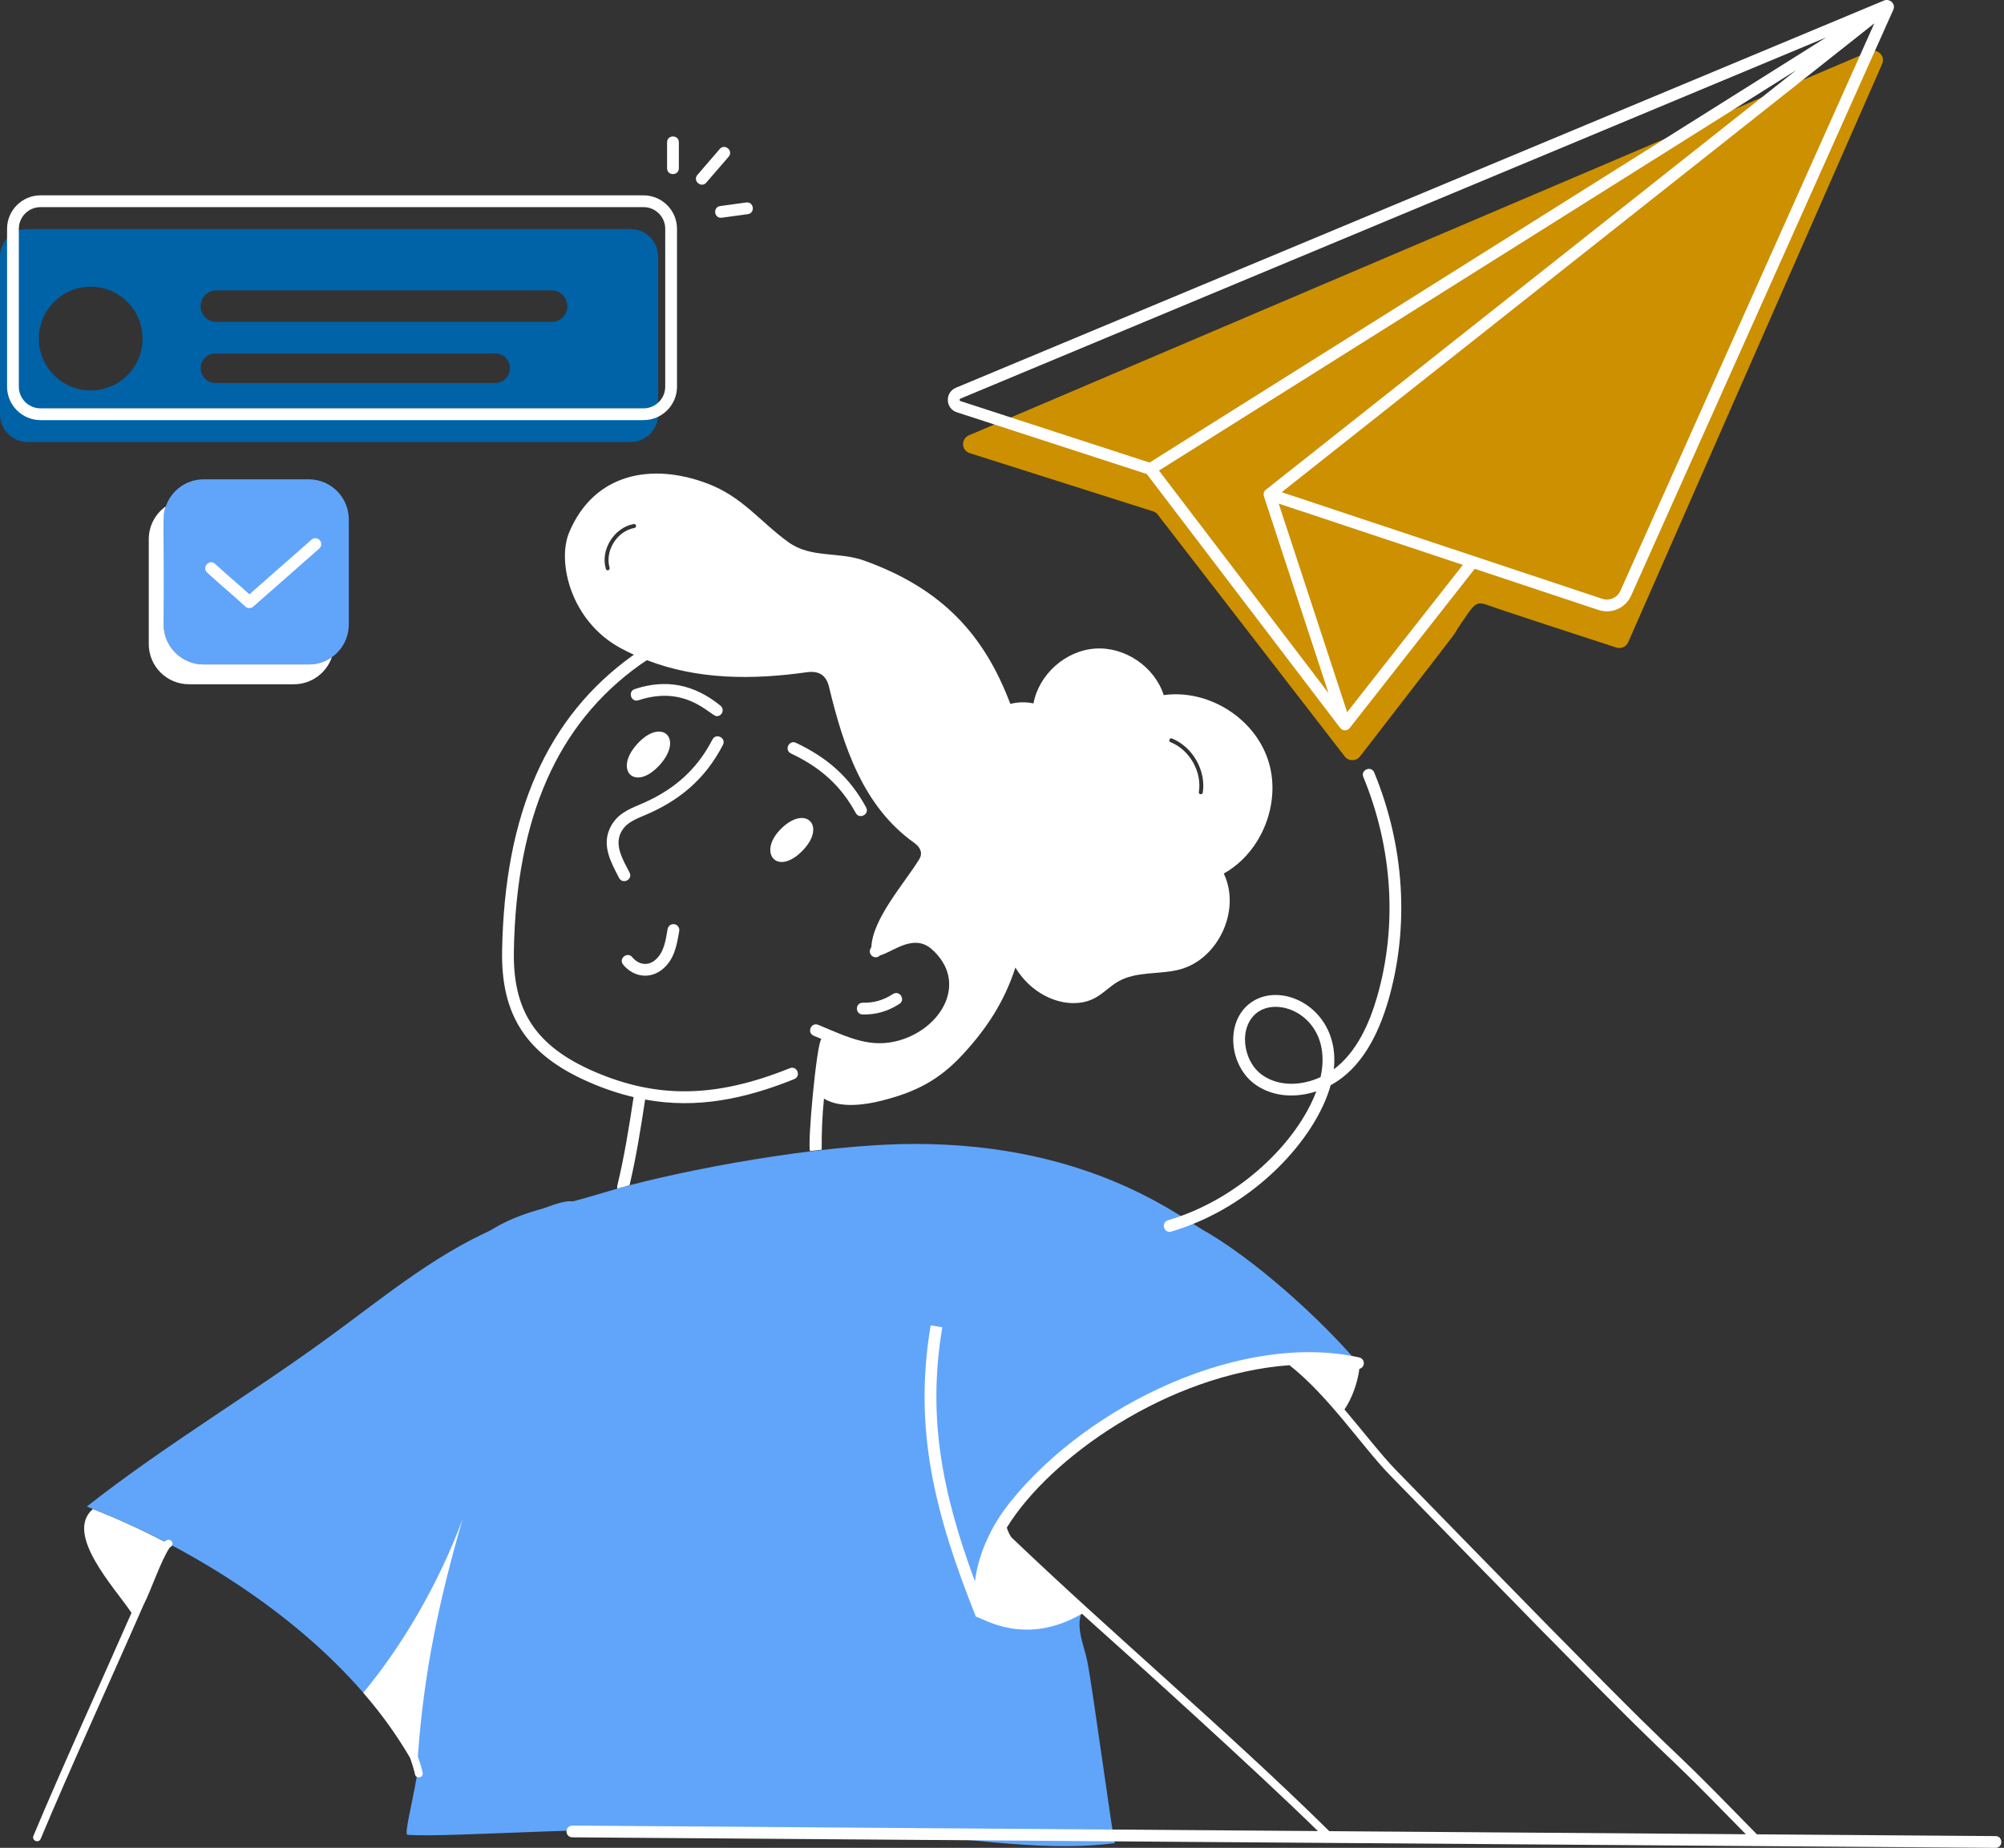 <svg width="206" height="190" viewBox="0 0 206 190" fill="none" xmlns="http://www.w3.org/2000/svg">
<rect x="0" y="0" width="206" height="190" fill="#333333" stroke="none"/>
<g clip-path="url(#clip0_1208_1117)">
<path d="M35.854 53.409V64.207C35.854 65.603 35.168 66.829 34.111 67.571C33.441 68.047 32.618 68.322 31.738 68.322H20.941C18.665 68.322 16.817 66.482 16.817 64.206V53.409C16.817 51.159 18.641 49.285 20.941 49.285H31.738C34.014 49.285 35.854 51.133 35.854 53.409V53.409Z" fill="#60A5FA"/>
<path d="M193.474 6.579L167.371 66.037C167.165 66.504 166.635 66.741 166.144 66.583C151.276 61.736 153.638 62.453 153.303 62.347C152.233 61.985 151.864 61.726 151.015 62.909C147.464 67.957 153.831 59.595 139.804 77.778C139.408 78.293 138.624 78.293 138.236 77.786L119.006 52.91C118.887 52.752 118.721 52.642 118.531 52.578L99.68 46.592C98.809 46.315 98.762 45.12 99.609 44.755L192.183 5.297C193.006 4.941 193.837 5.764 193.473 6.58L193.474 6.579Z" fill="#CC9000"/>
<path d="M78.624 149.233C51.489 179.172 53.046 171.824 46.613 178.896C44.697 181.026 43.777 182.758 43.432 183.103C42.345 180.755 40.194 177.324 37.343 174.048C30.008 165.582 19.131 158.826 8.922 154.906C16.958 148.592 25.732 143.4 33.953 137.382C39.466 133.364 45.438 128.353 52.166 125.796C53.416 125.315 57.591 123.312 58.745 123.529C62.014 124.129 66.581 133.096 68.512 135.82C71.749 140.396 74.97 144.979 78.624 149.233Z" fill="#60A5FA"/>
<path d="M139.96 140.588C137.892 140.941 137.051 139.929 135.754 139.995C134.143 140.083 131.844 139.282 130.273 139.698C125.017 141.061 122.116 141.581 117.325 144.153C111.5 147.278 105.715 152.222 102.229 157.831C105.098 160.611 108.342 162.775 111.419 165.283C110.394 167.07 111.38 168.921 111.756 170.764C112.315 173.449 114.444 189.513 114.616 189.513C106.283 190.595 97.781 188.536 89.376 188.487C85.538 188.472 81.132 188.431 77.309 188.239C63.069 187.557 46.347 188.993 41.886 188.655C41.537 188.625 42.295 185.806 42.799 182.91C42.807 182.894 42.799 182.886 42.807 182.878C44.491 174.176 44.3 170.453 43.689 164.625C43.17 161.517 42.758 148.458 43.2 143.304C43.544 139.161 43.585 135.283 45.556 131.63C49.295 124.768 57.048 124.218 57.471 123.793C57.87 123.793 58.837 123.543 59.218 123.44C60.372 123.136 61.942 122.655 63.464 122.214C70.173 120.315 84.085 117.648 93.92 117.623C112.574 117.57 121.913 125.665 124.16 126.749C130.26 130.417 137.013 136.965 139.96 140.587V140.588Z" fill="#60A5FA"/>
<path d="M64.816 23.551H2.833C1.267 23.551 0 24.818 0 26.384V42.612C0 44.178 1.267 45.445 2.833 45.445H64.816C66.382 45.445 67.657 44.178 67.657 42.612V26.384C67.657 24.818 66.382 23.551 64.816 23.551ZM9.329 40.143C6.383 40.143 3.995 37.762 3.995 34.817C3.995 31.872 6.383 29.483 9.329 29.483C12.274 29.483 14.654 31.872 14.654 34.817C14.654 37.762 12.274 40.143 9.329 40.143ZM50.896 39.384H22.152C21.304 39.384 20.627 38.706 20.627 37.859C20.627 37.011 21.304 36.342 22.152 36.342H50.896C51.744 36.342 52.422 37.02 52.422 37.859C52.422 38.698 51.744 39.384 50.896 39.384ZM56.706 33.097H22.24C21.352 33.097 20.626 32.379 20.626 31.483C20.626 30.587 21.346 29.861 22.24 29.861H56.706C57.602 29.861 58.321 30.588 58.321 31.483C58.321 32.379 57.609 33.097 56.706 33.097Z" fill="#0062A7"/>
<path d="M20.942 68.322C18.666 68.322 16.818 66.482 16.818 64.207C16.894 53.144 16.645 53.219 17.044 52.069C15.986 52.812 15.293 54.039 15.293 55.435V66.232C15.293 68.508 17.141 70.356 19.417 70.356H30.214C32.022 70.356 33.555 69.194 34.111 67.572C33.442 68.047 32.618 68.322 31.739 68.322H20.941H20.942Z" fill="white"/>
<path d="M98.36 42.392L117.885 48.742C137.608 74.635 137.704 74.79 137.784 74.864C138.03 75.175 138.497 75.164 138.734 74.864L151.594 58.486L164.313 62.718C165.65 63.162 167.097 62.531 167.675 61.239L194.624 0.998C194.9 0.385 194.25 -0.188 193.657 0.058L98.265 39.867C97.107 40.352 97.171 42.007 98.36 42.392ZM130.108 50.366C129.909 50.532 129.854 50.814 129.92 51.017L136.563 71.266L119.135 48.384L184.636 7.215C184.554 7.279 130.027 50.435 130.108 50.367V50.366ZM138.48 73.227L131.445 51.782L150.374 58.08L138.48 73.226V73.227ZM166.57 60.744C166.248 61.462 165.444 61.818 164.695 61.568L131.749 50.608L192.671 2.4L166.57 60.744ZM98.732 40.984L187.715 3.85L118.169 47.561L98.734 41.241C98.611 41.2 98.607 41.035 98.732 40.984Z" fill="white"/>
<path d="M130.33 78.089C128.871 73.748 124.133 70.847 119.625 71.471C118.688 68.562 115.651 66.487 112.598 66.687C109.553 66.88 106.797 69.323 106.236 72.328C105.435 72.152 104.625 72.184 103.856 72.376C101.176 65.27 96.862 60.535 88.857 57.649C86.204 56.687 83.384 57.424 81.06 55.758C78.104 53.627 76.333 51.078 72.711 49.716C67.007 47.553 61.061 48.634 58.497 54.764C57.247 57.815 58.678 63.848 63.761 66.623C64.226 66.871 64.691 67.104 65.163 67.32C65.123 67.344 65.083 67.368 65.043 67.4C56.245 73.698 51.854 83.634 51.613 97.784C51.501 104.31 54.027 108.448 60.612 111.293C62.142 111.958 63.641 112.455 65.131 112.807C64.634 116.077 64.154 119.025 63.456 121.91C63.432 122.014 63.432 122.118 63.465 122.214C63.889 122.094 64.314 121.974 64.715 121.862C65.379 119.066 65.836 116.205 66.317 113.056C71.649 114.045 76.637 112.975 81.645 110.956C82.386 110.645 81.921 109.534 81.188 109.835C73.609 112.887 67.599 112.992 61.093 110.187C54.955 107.527 52.712 103.82 52.824 97.8C53.056 84.066 57.287 74.443 65.749 68.386C65.997 68.21 66.245 68.041 66.502 67.881C71.742 69.9 77.335 69.908 82.92 69.123C84.178 68.947 84.923 69.412 85.211 70.598C86.686 76.695 88.689 82.921 94.009 86.687C94.65 87.152 94.85 87.752 94.514 88.313C92.998 90.801 89.699 94.436 89.57 97.391C89.043 98.096 89.942 98.769 90.452 98.241C91.817 97.864 93.896 95.965 95.764 97.584C99.536 100.91 96.891 105.646 92.527 106.951C89.509 107.852 87.213 106.667 84.105 105.372C83.355 105.084 82.914 106.197 83.657 106.502C83.913 106.606 84.177 106.71 84.434 106.823C83.927 107.391 82.996 117.545 83.264 118.353L84.466 118.208C84.45 116.501 84.522 114.747 84.698 112.96C86.421 114.033 89.161 113.544 90.58 113.184C94.194 112.286 96.597 111.005 99.001 108.385C101.493 105.684 103.272 102.912 104.378 99.482C106.365 102.795 110.188 103.926 112.583 102.599C113.44 102.134 114.114 101.389 114.963 100.908C116.838 99.843 119.186 100.228 121.277 99.682C125.259 98.617 127.591 93.537 125.796 89.819C129.77 87.6 131.782 82.391 130.331 78.089L130.33 78.089ZM65.219 54.284C63.411 54.608 62.161 56.656 62.663 58.379C62.696 58.483 62.631 58.595 62.527 58.627C62.48 58.673 62.316 58.63 62.279 58.49C61.7 56.574 63.104 54.241 65.147 53.883C65.416 53.845 65.475 54.247 65.219 54.284ZM123.639 81.495C123.599 81.755 123.18 81.696 123.239 81.439C123.567 79.348 122.285 77.096 120.322 76.311C120.077 76.208 120.225 75.838 120.474 75.934C122.598 76.791 123.991 79.235 123.639 81.495H123.639Z" fill="white"/>
<path d="M88.674 104.31C90.044 104.339 91.243 103.996 92.446 103.228C93.121 102.797 92.47 101.777 91.795 102.207C90.791 102.848 89.833 103.126 88.701 103.099C87.88 103.104 87.89 104.292 88.675 104.31H88.674Z" fill="white"/>
<path d="M74.312 76.593C74.678 75.881 73.602 75.326 73.236 76.038C71.531 79.343 69.025 81.359 65.773 82.724C64.565 83.231 63.316 83.754 62.663 85.234C61.89 86.985 62.781 88.635 63.638 90.271C64.006 90.983 65.081 90.425 64.713 89.715C64.04 88.43 63.203 87.01 63.771 85.723C64.229 84.684 65.117 84.311 66.241 83.841C69.748 82.368 72.463 80.177 74.312 76.594V76.593Z" fill="white"/>
<path d="M81.826 76.38C81.103 76.037 80.584 77.131 81.308 77.473C84.402 78.938 86.455 80.826 87.967 83.596C88.347 84.292 89.413 83.719 89.03 83.016C87.388 80.007 85.166 77.96 81.826 76.38Z" fill="white"/>
<path d="M82.533 87.428C84.995 84.866 82.756 82.653 80.192 85.313C77.887 87.705 79.903 90.164 82.533 87.428Z" fill="white"/>
<path d="M67.82 78.648C70.302 75.895 67.991 73.737 65.487 76.515C63.035 79.236 65.3 81.443 67.82 78.648Z" fill="white"/>
<path d="M65.633 72.001C70.582 70.367 73.03 73.637 73.68 73.637C74.249 73.637 74.501 72.921 74.062 72.562C71.346 70.351 68.464 69.792 65.252 70.851C64.493 71.102 64.871 72.252 65.632 72.001L65.633 72.001Z" fill="white"/>
<path d="M68.629 95.522C68.427 96.703 68.264 97.909 67.379 98.686C66.599 99.371 65.63 99.192 64.993 98.421C64.486 97.803 63.549 98.573 64.06 99.191C65.155 100.519 66.91 100.707 68.177 99.595C69.336 98.579 69.568 97.206 69.821 95.728C69.879 95.399 69.658 95.086 69.328 95.029C69 94.971 68.686 95.192 68.629 95.522V95.522Z" fill="white"/>
<path d="M17.154 158.367C17.064 158.412 16.98 158.463 16.895 158.511C14.441 157.239 11.968 156.113 9.547 155.163C6.569 157.723 11.816 163.284 13.517 165.835C10.219 173.341 6.249 182.03 3.437 188.761C3.232 189.253 3.975 189.565 4.182 189.072C7.105 182.074 11.298 172.925 14.737 165.06C15.588 163.394 16.496 160.558 17.438 159.13C18.052 158.805 17.598 158.145 17.153 158.367L17.154 158.367Z" fill="white"/>
<path d="M37.342 174.05C39.18 176.163 40.798 178.409 42.161 180.758C42.305 181.176 42.571 181.998 42.657 182.427C42.763 182.955 43.554 182.794 43.449 182.269C43.358 181.81 43.105 181.034 42.954 180.589C43.559 171.983 45.167 164.373 47.569 156.158C45.044 162.984 41.261 169.326 37.342 174.05L37.342 174.05Z" fill="white"/>
<path d="M205.128 188.79L180.6 188.608C167.264 174.919 178.187 186.735 150.315 158.149L143.431 151.086C142.056 149.68 140.087 147.134 138.203 144.923C138.988 143.78 139.56 142.141 139.738 140.746C140.368 140.583 140.33 139.712 139.722 139.576C127.823 136.919 111.999 144.313 103.878 154.403C101.82 156.96 100.569 159.824 100.219 162.601C96.901 153.634 95.29 145.823 96.863 136.472L95.668 136.271C93.866 146.988 96.11 155.678 100.314 166.226C101.161 166.442 105.406 169.299 111.216 165.929C115.892 170.103 128.935 181.867 135.475 188.273L58.841 187.706C57.986 187.765 58.079 188.912 58.832 188.917C59.37 188.921 205.242 190 205.124 190C205.922 190 205.925 188.795 205.128 188.789L205.128 188.79ZM103.946 158.05C103.745 157.746 103.602 157.419 103.494 157.073C107.876 149.896 120.052 141.288 132.546 140.37C136.554 143.505 140.116 148.849 142.853 151.65L149.737 158.713C177.328 187.01 166.745 175.568 179.464 188.6L136.644 188.283C126.263 178.051 114.018 167.698 103.946 158.05V158.05Z" fill="white"/>
<path d="M120.066 125.47C119.307 125.696 119.634 126.864 120.411 126.631C129.001 124.081 135.281 117.015 136.786 111.579C139.972 109.86 141.722 106.3 142.725 102.816C144.895 95.277 144.375 86.973 141.263 79.434C140.958 78.693 139.838 79.155 140.144 79.895C143.152 87.183 143.656 95.205 141.562 102.481C140.761 105.265 139.439 108.21 137.108 109.946C137.796 103.826 131.9 100.79 128.634 103.053C125.837 104.99 126.334 109.704 129.149 111.59C131.013 112.84 133.302 112.873 135.308 112.215C133.403 117.306 127.577 123.241 120.067 125.47H120.066ZM129.823 110.585C127.711 109.17 127.244 105.487 129.322 104.048C131.777 102.348 137.057 104.839 135.747 110.75C133.889 111.606 131.605 111.779 129.823 110.585Z" fill="white"/>
<path d="M66.153 43.197C68.049 43.197 69.592 41.654 69.592 39.758V23.526C69.592 21.63 68.049 20.086 66.153 20.086H4.165C2.269 20.086 0.726 21.629 0.726 23.526V39.758C0.726 41.654 2.269 43.197 4.165 43.197H66.153H66.153ZM1.937 39.758V23.526C1.937 22.297 2.937 21.297 4.165 21.297H66.153C67.382 21.297 68.382 22.297 68.382 23.526V39.758C68.382 40.987 67.382 41.987 66.153 41.987H4.165C2.937 41.987 1.937 40.987 1.937 39.758Z" fill="white"/>
<path d="M32.019 55.492L25.639 61.108C24.162 59.764 23.691 59.435 22.114 57.98C21.527 57.438 20.704 58.327 21.294 58.87C22.986 60.431 23.557 60.83 25.221 62.366C25.451 62.578 25.802 62.578 26.031 62.376L32.819 56.4C33.07 56.179 33.094 55.796 32.873 55.546C32.651 55.294 32.27 55.27 32.019 55.492Z" fill="white"/>
<path d="M69.783 17.299V14.633C69.783 13.833 68.572 13.832 68.572 14.633V17.299C68.572 18.099 69.783 18.1 69.783 17.299Z" fill="white"/>
<path d="M72.607 18.771L74.901 16.113C75.424 15.506 74.506 14.716 73.984 15.323L71.691 17.981C71.167 18.587 72.085 19.378 72.607 18.771Z" fill="white"/>
<path d="M74.199 22.386L76.867 22.02C77.66 21.91 77.496 20.712 76.703 20.82L74.034 21.186C73.246 21.295 73.399 22.487 74.199 22.386Z" fill="white"/>
</g>
<defs>
<clipPath id="clip0_1208_1117">
<rect width="205.724" height="190" fill="white"/>
</clipPath>
</defs>
</svg>
